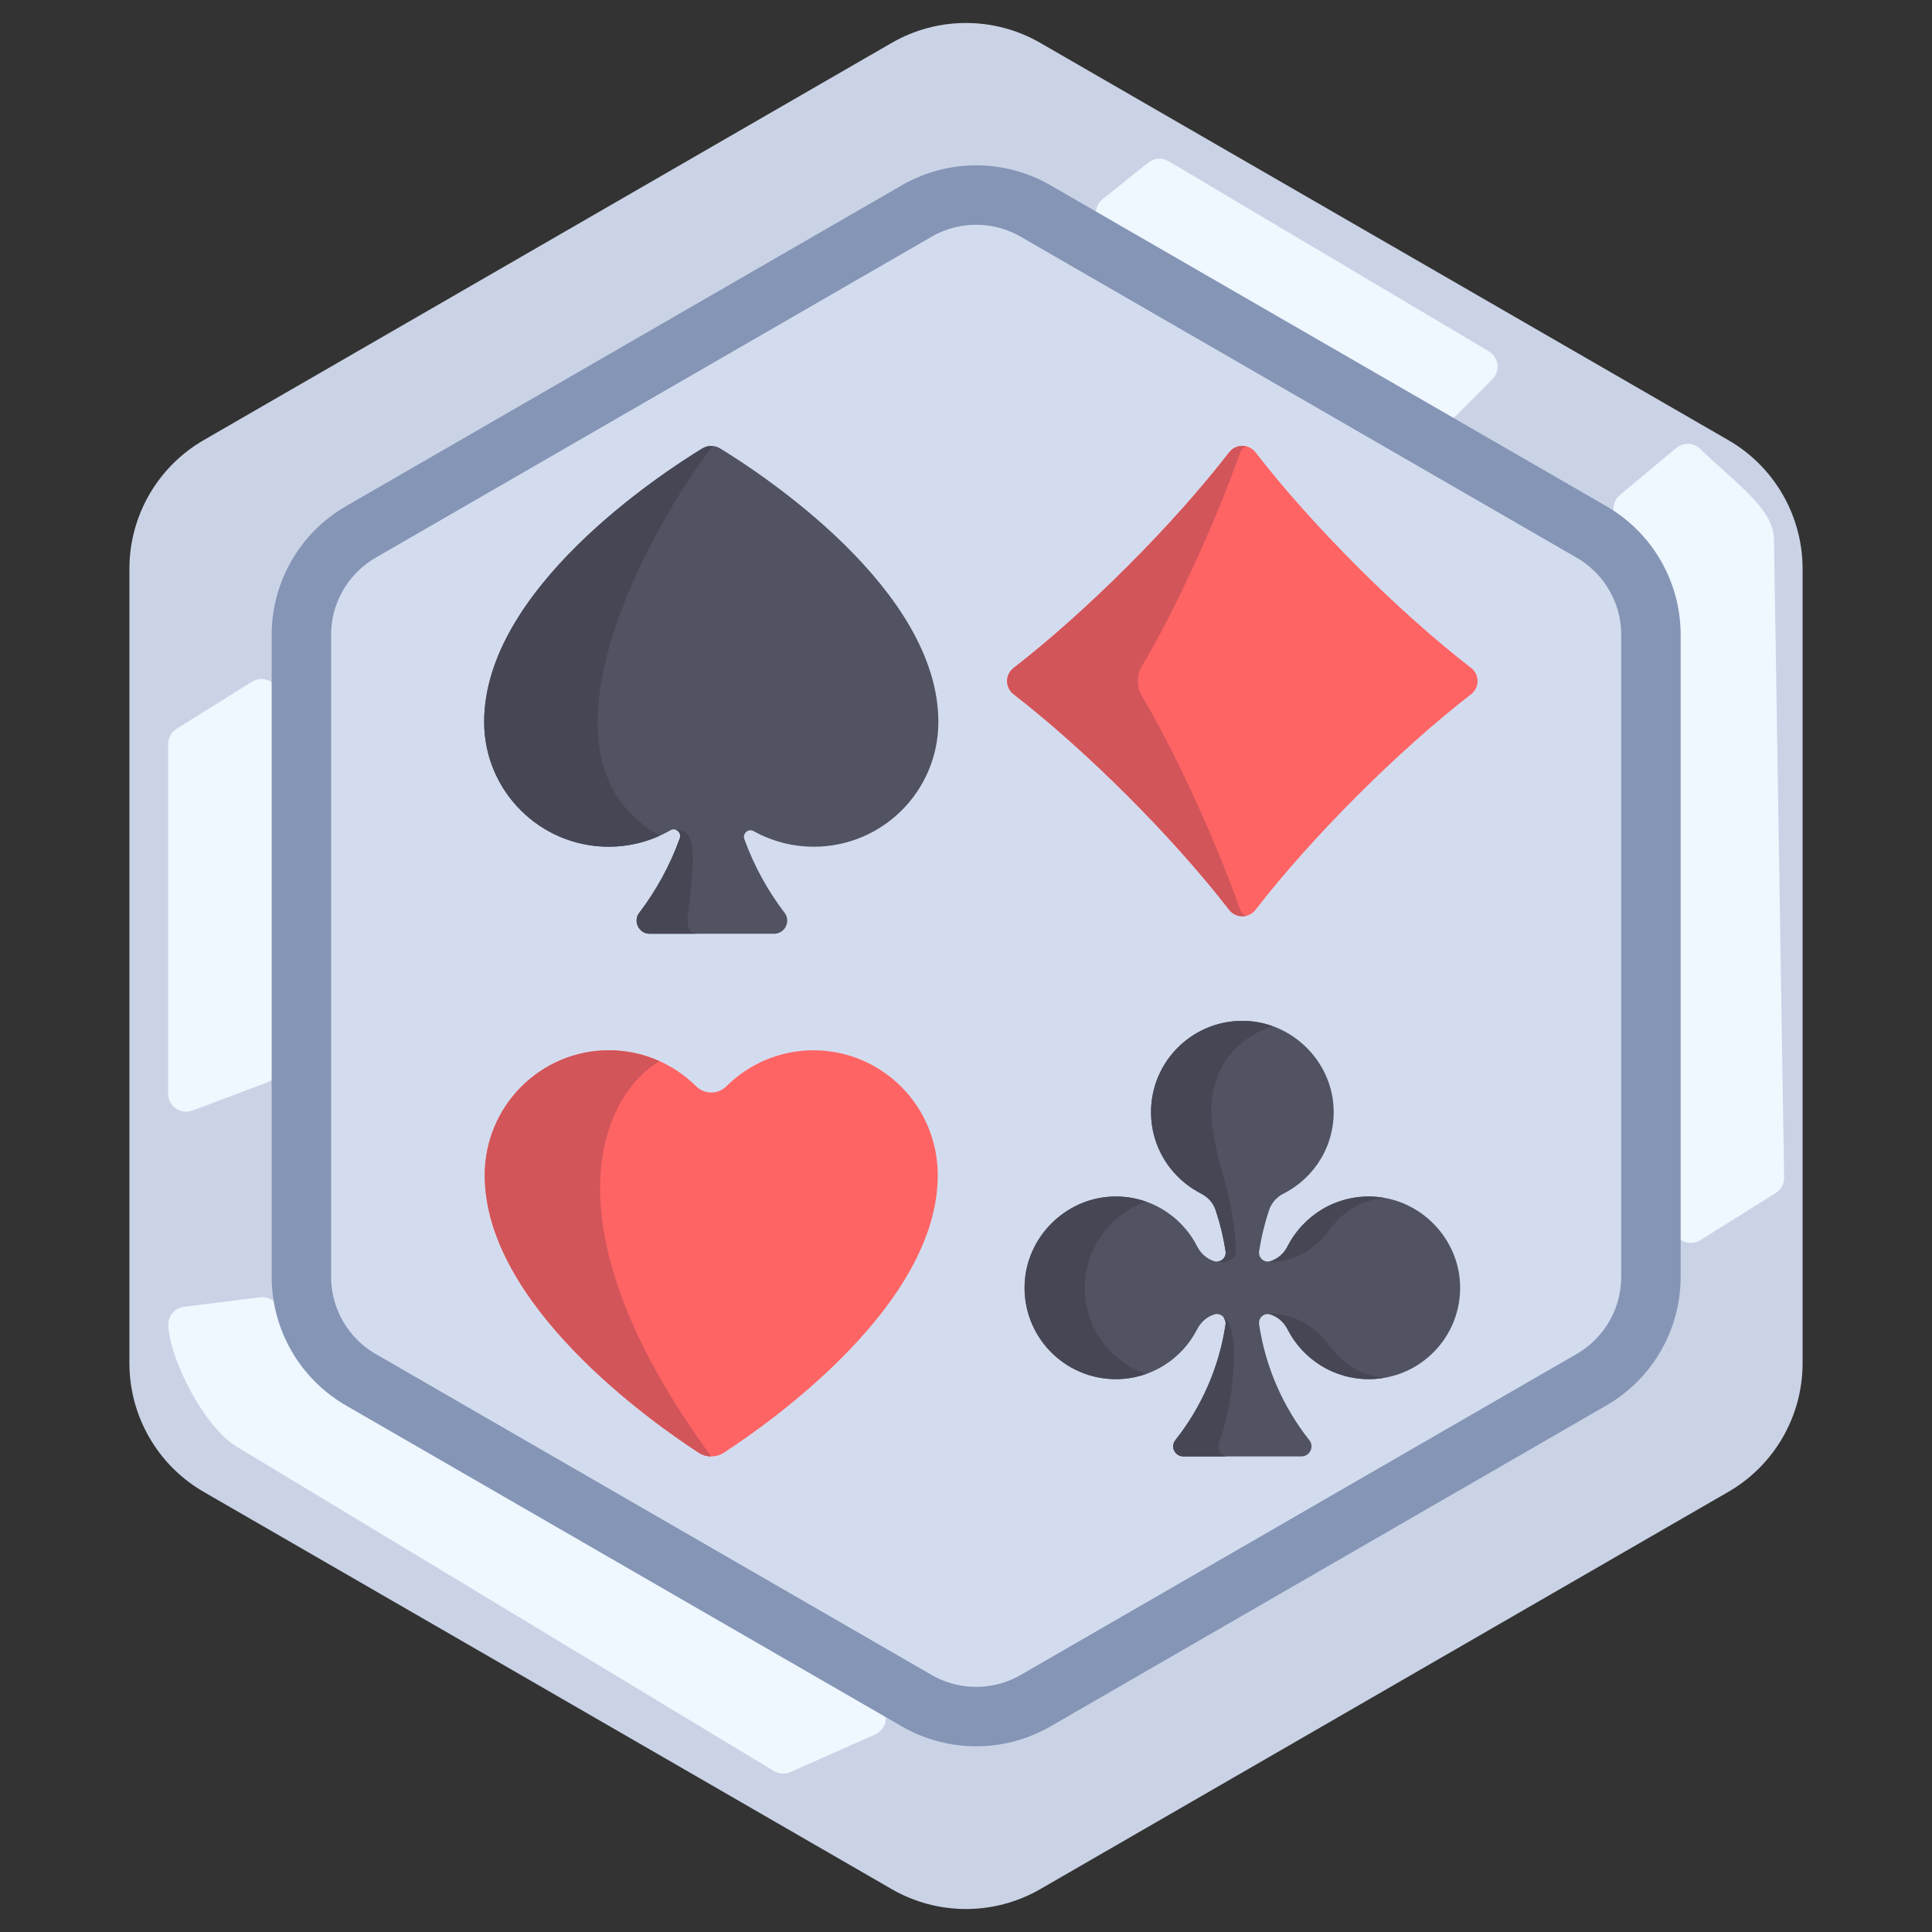 <svg width="65" height="65" viewBox="0 0 65 65" fill="none" xmlns="http://www.w3.org/2000/svg">
<rect x="0" y="0" width="65" height="65" fill="#333333" stroke="none"/>
<path d="M30 1.443C31.547 0.55 33.453 0.55 35 1.443L58.146 14.807C59.693 15.7 60.646 17.35 60.646 19.137V45.863C60.646 47.65 59.693 49.3 58.146 50.193L35 63.557C33.453 64.45 31.547 64.45 30 63.557L6.854 50.193C5.307 49.3 4.354 47.65 4.354 45.863V19.137C4.354 17.35 5.307 15.7 6.854 14.807L30 1.443Z" fill="#CAD3E6"/>
<path d="M6.205 24.944L8.742 23.359C8.808 23.317 8.895 23.365 8.895 23.444V35.852C8.895 35.893 8.869 35.931 8.83 35.945L6.293 36.897C6.228 36.921 6.158 36.873 6.158 36.803V25.029C6.158 24.995 6.176 24.963 6.205 24.944Z" fill="#EFF7FF"/>
<path d="M6.245 44.463L8.818 44.141C8.863 44.136 8.907 44.161 8.923 44.203L9.575 45.831C9.578 45.839 9.581 45.845 9.586 45.852C9.801 46.161 9.945 46.315 10.263 46.526L29.254 57.717C29.324 57.758 29.318 57.862 29.244 57.895L26.39 59.163C26.36 59.176 26.325 59.174 26.297 59.157L8.211 48.237C7.295 47.671 6.219 45.618 6.16 44.562C6.158 44.511 6.195 44.469 6.245 44.463Z" fill="#EFF7FF"/>
<path d="M59.478 39.714L56.94 41.301C56.874 41.342 56.788 41.295 56.787 41.218L56.447 19.169C56.447 19.162 56.446 19.154 56.444 19.147C56.369 18.849 56.285 18.706 56.105 18.474L54.814 17.183C54.773 17.141 54.776 17.073 54.821 17.035L56.719 15.453C56.759 15.42 56.817 15.423 56.854 15.459C57.872 16.46 59.171 17.372 59.184 18.132L59.525 39.628C59.526 39.663 59.508 39.696 59.478 39.714Z" fill="#EFF7FF"/>
<path d="M49.856 12.407L48.633 13.63C48.601 13.662 48.552 13.668 48.513 13.646L37.416 7.257C37.355 7.222 37.349 7.137 37.404 7.093L38.946 5.859C38.978 5.833 39.024 5.83 39.059 5.851L49.837 12.25C49.893 12.283 49.903 12.361 49.856 12.407Z" fill="#EFF7FF"/>
<path d="M6.205 24.944L8.742 23.359C8.808 23.317 8.895 23.365 8.895 23.444V35.852C8.895 35.893 8.869 35.931 8.83 35.945L6.293 36.897C6.228 36.921 6.158 36.873 6.158 36.803V25.029C6.158 24.995 6.176 24.963 6.205 24.944Z" stroke="#EFF7FF"/>
<path d="M6.245 44.463L8.818 44.141C8.863 44.136 8.907 44.161 8.923 44.203L9.575 45.831C9.578 45.839 9.581 45.845 9.586 45.852C9.801 46.161 9.945 46.315 10.263 46.526L29.254 57.717C29.324 57.758 29.318 57.862 29.244 57.895L26.39 59.163C26.36 59.176 26.325 59.174 26.297 59.157L8.211 48.237C7.295 47.671 6.219 45.618 6.16 44.562C6.158 44.511 6.195 44.469 6.245 44.463Z" stroke="#EFF7FF"/>
<path d="M59.478 39.714L56.94 41.301C56.874 41.342 56.788 41.295 56.787 41.218L56.447 19.169C56.447 19.162 56.446 19.154 56.444 19.147C56.369 18.849 56.285 18.706 56.105 18.474L54.814 17.183C54.773 17.141 54.776 17.073 54.821 17.035L56.719 15.453C56.759 15.42 56.817 15.423 56.854 15.459C57.872 16.46 59.171 17.372 59.184 18.132L59.525 39.628C59.526 39.663 59.508 39.696 59.478 39.714Z" stroke="#EFF7FF"/>
<path d="M49.856 12.407L48.633 13.63C48.601 13.662 48.552 13.668 48.513 13.646L37.416 7.257C37.355 7.222 37.349 7.137 37.404 7.093L38.946 5.859C38.978 5.833 39.024 5.83 39.059 5.851L49.837 12.25C49.893 12.283 49.903 12.361 49.856 12.407Z" stroke="#EFF7FF"/>
<path d="M30.842 7.099C32.08 6.384 33.605 6.384 34.842 7.099L53.544 17.896C54.782 18.611 55.544 19.931 55.544 21.36V42.955C55.544 44.384 54.782 45.705 53.544 46.419L34.842 57.217C33.605 57.931 32.08 57.931 30.842 57.217L12.14 46.419C10.903 45.705 10.14 44.384 10.14 42.955V21.36C10.14 19.931 10.903 18.611 12.14 17.896L30.842 7.099Z" fill="#D3DCEE" stroke="#8595B6" stroke-width="2"/>
<g clip-path="url(#clip0_53_84)">
<path d="M16.309 39.539C16.309 37.218 18.18 35.336 20.488 35.336C21.632 35.336 22.668 35.799 23.422 36.548C23.702 36.826 24.157 36.826 24.437 36.548C25.191 35.799 26.227 35.336 27.371 35.336C29.679 35.336 31.55 37.218 31.55 39.539C31.55 43.88 25.96 47.829 24.355 48.873C24.096 49.042 23.763 49.042 23.504 48.873C21.899 47.829 16.309 43.88 16.309 39.539Z" fill="#FF6464"/>
<path d="M22.188 35.703C21.668 35.469 21.094 35.336 20.488 35.336C18.18 35.336 16.309 37.218 16.309 39.539C16.309 43.88 21.899 47.829 23.504 48.873C23.633 48.958 23.782 49 23.93 49C18.219 41.205 20.251 36.843 22.188 35.703Z" fill="#D2555A"/>
<path d="M46.233 40.26C44.962 40.187 43.85 40.888 43.317 41.933C43.199 42.164 43.003 42.346 42.757 42.427C42.754 42.428 42.751 42.429 42.748 42.43C42.539 42.499 42.33 42.321 42.362 42.103C42.434 41.624 42.548 41.159 42.698 40.711C42.779 40.467 42.957 40.272 43.186 40.156C44.235 39.624 44.938 38.51 44.865 37.237C44.776 35.682 43.481 34.411 41.925 34.348C40.17 34.277 38.725 35.679 38.725 37.418C38.725 38.616 39.412 39.651 40.412 40.158C40.639 40.272 40.815 40.467 40.896 40.708C41.047 41.157 41.16 41.623 41.233 42.103C41.265 42.321 41.056 42.499 40.847 42.43C40.844 42.429 40.841 42.428 40.838 42.427C40.592 42.345 40.396 42.164 40.278 41.934C39.745 40.888 38.633 40.187 37.362 40.26C35.806 40.349 34.536 41.643 34.473 43.2C34.402 44.955 35.804 46.4 37.543 46.4C38.737 46.4 39.769 45.717 40.277 44.722C40.395 44.491 40.593 44.309 40.839 44.227C40.842 44.226 40.845 44.225 40.848 44.224C41.057 44.155 41.266 44.334 41.233 44.552C41.016 46.011 40.418 47.346 39.543 48.453C39.368 48.674 39.53 49 39.812 49H43.782C44.065 49 44.227 48.674 44.052 48.453C43.176 47.346 42.578 46.011 42.361 44.552C42.329 44.334 42.537 44.155 42.747 44.224C42.749 44.225 42.752 44.226 42.755 44.227C43.002 44.309 43.199 44.491 43.317 44.722C43.825 45.717 44.858 46.4 46.052 46.4C47.791 46.4 49.193 44.955 49.122 43.2C49.059 41.643 47.788 40.349 46.233 40.26Z" fill="#515262"/>
<path d="M36.496 43.2C36.547 41.932 37.401 40.838 38.556 40.428C38.186 40.298 37.783 40.236 37.362 40.26C35.806 40.349 34.536 41.643 34.473 43.2C34.402 44.955 35.804 46.4 37.543 46.4C37.898 46.4 38.239 46.338 38.556 46.227C37.319 45.796 36.44 44.598 36.496 43.2Z" fill="#464655"/>
<path d="M41.119 39.431C40.972 38.94 40.748 37.968 40.748 37.418C40.748 35.895 41.609 34.94 42.807 34.521C42.527 34.422 42.231 34.361 41.925 34.348C40.17 34.278 38.725 35.679 38.725 37.418C38.725 38.565 39.355 39.561 40.286 40.088C40.328 40.112 40.37 40.136 40.412 40.158C40.639 40.273 40.816 40.467 40.896 40.708C41.047 41.157 41.16 41.623 41.233 42.103C41.261 42.29 41.11 42.447 40.934 42.444L40.935 42.446C41.006 42.471 41.45 42.52 41.545 42.225C41.637 41.939 41.492 40.684 41.119 39.431Z" fill="#464655"/>
<path d="M46.233 40.26C44.962 40.187 43.85 40.888 43.317 41.933C43.199 42.164 43.003 42.346 42.757 42.427C42.754 42.428 42.687 42.445 42.658 42.445C42.658 42.445 43.802 42.604 44.718 41.389C45.258 40.672 45.838 40.379 46.576 40.302C46.463 40.282 46.349 40.267 46.233 40.26Z" fill="#464655"/>
<path d="M46.233 46.395C44.962 46.467 43.85 45.767 43.317 44.721C43.199 44.49 43.003 44.309 42.757 44.227C42.754 44.227 42.687 44.21 42.658 44.209C42.658 44.209 43.802 44.05 44.718 45.266C45.258 45.982 45.838 46.276 46.576 46.352C46.463 46.372 46.349 46.388 46.233 46.395Z" fill="#464655"/>
<path d="M41.039 48.453C41.429 47.471 41.824 44.725 41.155 44.306C41.155 44.306 41.248 44.456 41.233 44.552C41.017 46.011 40.418 47.346 39.543 48.453C39.368 48.674 39.53 49 39.812 49H41.308C41.026 49 40.935 48.715 41.039 48.453Z" fill="#464655"/>
<path d="M42.241 15.219C44.14 17.675 47.036 20.571 49.492 22.471C49.784 22.696 49.784 23.133 49.492 23.358C47.036 25.258 44.14 28.154 42.241 30.61C42.016 30.902 41.579 30.902 41.354 30.61C39.455 28.154 36.559 25.258 34.103 23.358C33.811 23.133 33.811 22.696 34.103 22.471C36.559 20.571 39.455 17.675 41.354 15.219C41.579 14.927 42.016 14.927 42.241 15.219Z" fill="#FF6464"/>
<path d="M41.729 30.61C40.853 28.154 39.518 25.258 38.385 23.358C38.251 23.132 38.251 22.696 38.385 22.471C39.518 20.571 40.853 17.675 41.729 15.219C41.773 15.097 41.861 15.043 41.938 15.02C41.73 14.966 41.499 15.031 41.354 15.219C39.455 17.675 36.559 20.571 34.103 22.471C33.811 22.696 33.811 23.132 34.103 23.358C36.559 25.257 39.455 28.154 41.354 30.61C41.499 30.797 41.73 30.863 41.938 30.809C41.861 30.785 41.773 30.732 41.729 30.61Z" fill="#D2555A"/>
<path d="M24.227 15.086C24.043 14.974 23.816 14.974 23.632 15.086C22.222 15.946 16.289 19.831 16.289 24.29C16.289 26.608 18.165 28.487 20.479 28.487C21.237 28.487 21.946 28.285 22.559 27.932C22.735 27.831 22.94 28.01 22.871 28.202C22.544 29.112 22.081 29.957 21.507 30.71C21.287 30.998 21.498 31.415 21.858 31.415H26.046C26.406 31.415 26.616 30.998 26.396 30.71C25.828 29.965 25.369 29.131 25.043 28.233C24.974 28.042 25.177 27.863 25.353 27.961C25.953 28.295 26.644 28.487 27.38 28.487C29.694 28.487 31.57 26.608 31.57 24.29C31.57 19.831 25.637 15.946 24.227 15.086Z" fill="#515262"/>
<path d="M22.199 28.114C17.492 25.508 21.913 17.691 23.971 15.008C23.854 14.999 23.736 15.023 23.632 15.086C22.222 15.946 16.289 19.831 16.289 24.29C16.289 26.608 18.165 28.487 20.479 28.487C21.093 28.487 21.674 28.352 22.199 28.114Z" fill="#464655"/>
<path d="M23.14 30.802C23.411 28.55 23.399 27.909 22.706 27.909C22.827 27.934 22.921 28.064 22.871 28.202C22.544 29.112 22.081 29.957 21.507 30.71C21.287 30.998 21.498 31.415 21.858 31.415H23.442C23.125 31.415 23.113 31.027 23.14 30.802Z" fill="#464655"/>
</g>
<defs>
<clipPath id="clip0_53_84">
<rect width="34" height="34" fill="white" transform="translate(16 15)"/>
</clipPath>
</defs>
</svg>
